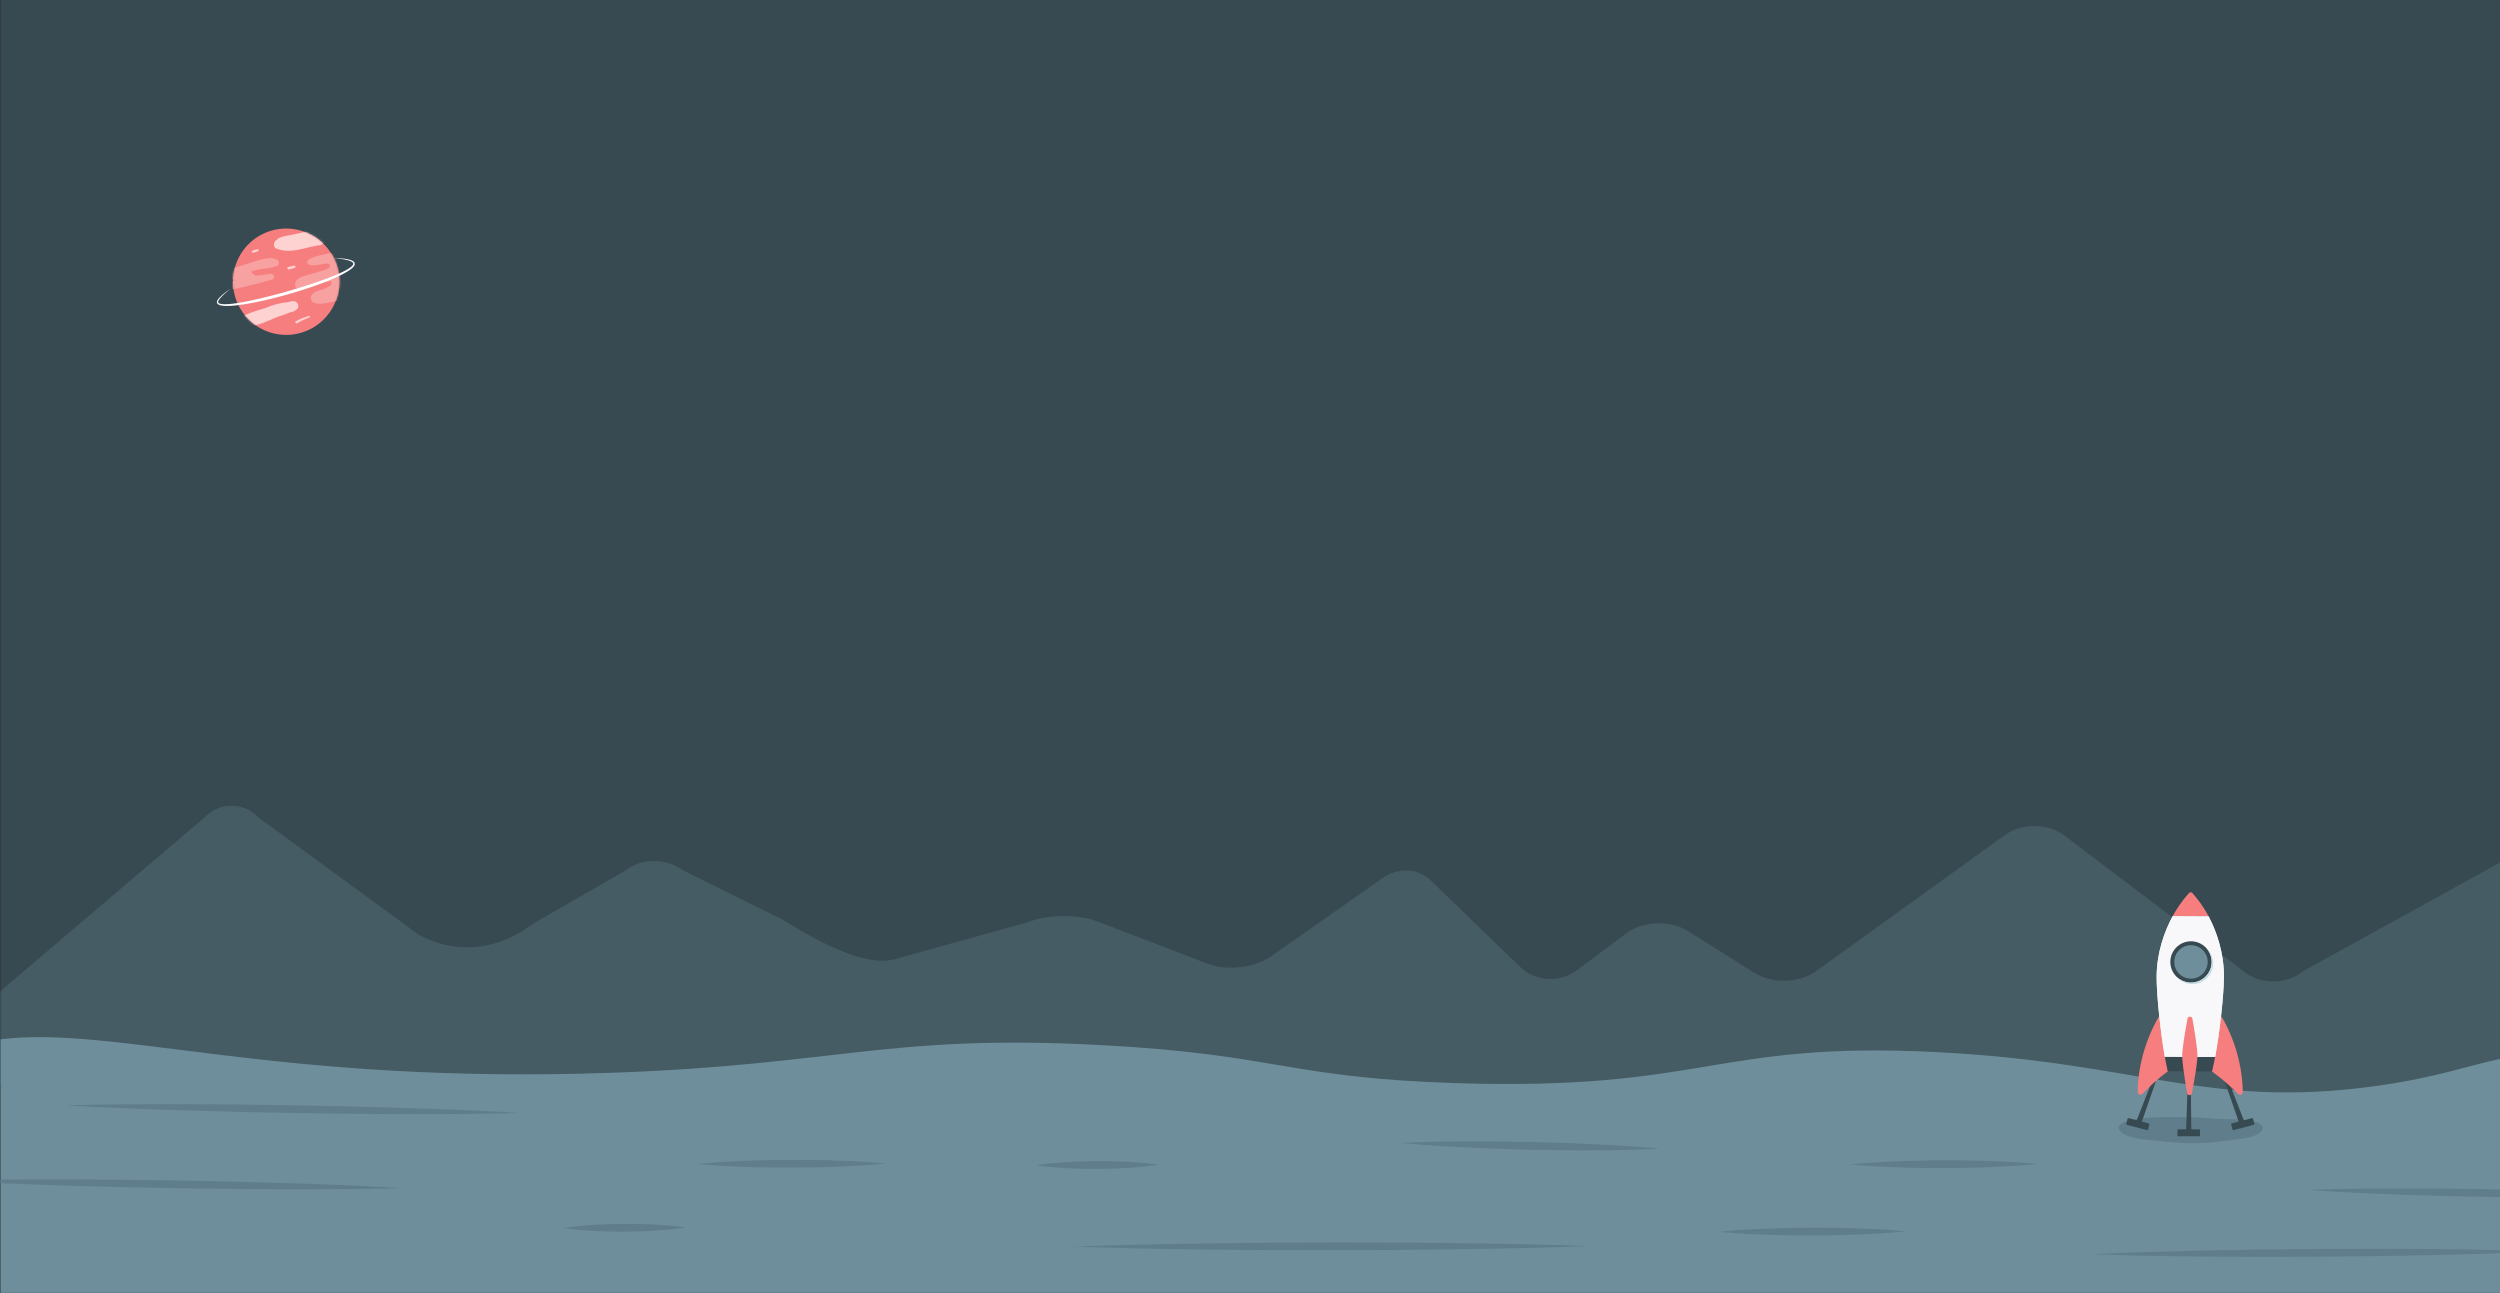 <svg xmlns="http://www.w3.org/2000/svg" xmlns:xlink="http://www.w3.org/1999/xlink" width="1440" height="745" viewBox="0 0 1440 745">
    <rect x="0" y="0" width="1440" height="745" fill="#333333" stroke="none"/>
    <defs>
        <path id="a" d="M.33.079h1440v167.33H.33z"/>
        <path id="c" d="M1440.33 12.901c-17.322 3.34-36.14 10.897-74.14 15.96-95.452 12.718-134.213-14.022-251.465-19.878-127.111-6.348-132.443 22.536-276.42 17.891C741.443 23.748 736.01 10.422 634.83 5.007 511.423-1.595 483.561 16.304 352.648 20.91 158.204 27.751 67.401-6.38.33 1.62v146.06h1440V12.9z"/>
        <path id="e" d="M32.978 1.681l-.191.049c-.351.095-.7.2-1.046.308-.113.035-.225.068-.336.104-.315.102-.627.211-.938.323-.142.05-.284.1-.424.152a32.04 32.04 0 0 0-.86.342c-.16.066-.32.13-.48.198-.268.115-.534.238-.799.361-.173.08-.345.159-.517.244-.25.121-.498.247-.745.378a26.564 26.564 0 0 0-1.805 1.021 24.084 24.084 0 0 0-1.228.792 23.424 23.424 0 0 0-1.193.854c-.197.147-.392.296-.586.448a40.51 40.51 0 0 0-1.122.931c-.193.17-.382.342-.571.516-.173.158-.345.316-.514.478-.191.184-.379.374-.566.564-.159.162-.32.321-.476.486-.192.204-.377.413-.564.623-.145.163-.293.322-.435.488-.193.227-.38.46-.567.693-.128.158-.259.313-.384.475-.204.265-.401.538-.598.81-.101.14-.205.275-.304.417a30.84 30.84 0 0 0-.849 1.28 32.6 32.6 0 0 0-.783 1.325c-.083.15-.159.302-.24.452-.159.297-.319.593-.469.893-.092.184-.174.371-.261.556-.128.27-.256.538-.375.81-.087.201-.167.404-.25.607-.107.258-.215.516-.313.775-.081.214-.154.428-.23.642-.089.252-.179.503-.261.756-.073.222-.138.447-.205.671-.074.245-.148.49-.214.738-.063.231-.121.463-.178.696-.059.24-.119.479-.171.719a33.05 33.05 0 0 0-.279 1.423 32.17 32.17 0 0 0-.294 2.197 30.19 30.19 0 0 0-.115 4.351c.008.175.02.35.03.524.02.307.041.612.069.918.014.151.032.3.048.45.035.33.072.657.118.985.016.116.036.231.054.347.054.359.112.718.179 1.074.012.066.027.132.04.198a30.614 30.614 0 0 0 7.387 14.743l.016.018c.316.347.641.688.975 1.022l.024.023c.332.332.674.657 1.025.976l.027.025c.351.318.711.63 1.08.934l.023.019a29.396 29.396 0 0 0 1.144.898c.675.505 1.37.993 2.096 1.447.617.387 1.247.741 1.88 1.078a31.062 31.062 0 0 0 2.353 1.136c.042.019.085.034.127.052.632.268 1.269.507 1.911.729.111.038.221.078.331.114a29.692 29.692 0 0 0 4.281 1.088l.123.022c.741.129 1.482.23 2.227.303l.017.002c11.198 1.096 22.583-4.037 28.962-14.219 6.379-10.184 6.028-22.669.155-32.265l-.008-.015a30.784 30.784 0 0 0-1.244-1.87l-.076-.103a30.414 30.414 0 0 0-1.33-1.706l-.06-.073a30.81 30.81 0 0 0-1.702-1.845c-.48-.481-.974-.949-1.49-1.4l-.103-.094a30.335 30.335 0 0 0-1.657-1.332c-.129-.096-.259-.193-.391-.288a30.142 30.142 0 0 0-1.791-1.221 31.125 31.125 0 0 0-3.529-1.895l-.019-.009a29.278 29.278 0 0 0-1.32-.567l-.026-.01a30.69 30.69 0 0 0-1.333-.499l-.024-.009c-.448-.155-.898-.3-1.351-.433l-.015-.005A30.488 30.488 0 0 0 40.858.653c-2.666 0-5.315.348-7.88 1.028"/>
    </defs>
    <g fill="none" fill-rule="evenodd">
        <path fill="#384A51" d="M.33 745h1440V0H.33z"/>
        <g transform="translate(0 464)">
            <mask id="b" fill="#fff">
                <use xlink:href="#a"/>
            </mask>
            <path fill="#455C65" d="M-39.782 160.636c-11.946-.05-14.81-6.456-6.365-14.236L119.259 5.6c8.444-7.78 21.669-7.276 29.388 1.12L241.33 74.5c30 16 56.075 1.312 65-6l53.6-30.863c8.926-7.311 23.768-7.566 32.984-.567L450.33 65.5c18 10.999 47 28 65 23l76.703-21.265c10.884-4.535 28.812-4.786 39.84-.557l64.154 24.597c11.028 4.228 27.633 2.007 36.899-4.936l62.404-43.84c9.265-6.942 20.883-6.998 29.117.97l51.506 49.846c8.235 7.968 22.569 8.826 31.855 1.906l29.223-21.78c9.285-6.921 24.964-7.521 34.84-1.333l39.019 24.445c9.877 6.187 25.655 5.704 35.063-1.075l109.143-78.652c9.408-6.78 24.654-6.61 33.879.379l104.374 79.053c9.226 6.987 24.038 6.683 32.916-.678l119.576-65.968c8.877-7.36 23.326-7.28 32.107.178l106.174 124.15c8.78 7.459 6.19 13.519-5.755 13.469l-1618.15-6.773z" mask="url(#b)"/>
        </g>
        <g transform="translate(0 597)">
            <mask id="d" fill="#fff">
                <use xlink:href="#c"/>
            </mask>
            <use fill="#6F8E9B" xlink:href="#c"/>
            <path fill="#607D8B" d="M394.755 110.044c-5.834.956-11.678 1.463-17.522 1.832-5.846.353-11.693.53-17.545.552a318.58 318.58 0 0 1-17.558-.41c-5.856-.322-11.714-.777-17.58-1.678 5.837-.95 11.68-1.455 17.524-1.826a315.13 315.13 0 0 1 17.544-.557c5.85-.028 11.703.1 17.558.403 5.856.32 11.715.778 17.579 1.684l-70.204.296 70.204-.296zm115.442-36.85c-9.023.951-18.05 1.458-27.08 1.807-9.029.376-18.06.531-27.092.554-9.032.012-18.065-.099-27.1-.434-9.036-.308-18.07-.77-27.112-1.675 9.025-.946 18.052-1.45 27.082-1.802 9.028-.377 18.06-.53 27.09-.56 9.034-.019 18.067.093 27.101.427 9.035.306 18.071.772 27.111 1.682l-108.383.253 108.383-.253zm108.06 47.866c24.79-.954 49.584-1.466 74.38-1.823 12.397-.22 24.794-.28 37.192-.414l37.193-.166 37.194.075c12.4.11 24.797.136 37.196.33 24.797.3 49.595.758 74.396 1.66-24.793.96-49.587 1.475-74.382 1.83-12.397.222-24.794.276-37.19.414l-37.196.16-37.194-.082c-12.398-.106-24.797-.138-37.196-.33-24.796-.3-49.595-.757-74.394-1.653l297.552-.339-297.552.339zm586.872 4.399c21.67-1.064 43.351-1.687 65.034-2.155 10.842-.276 21.687-.391 32.53-.582l32.537-.331 32.54-.092c10.85.056 21.697.026 32.547.164 21.702.189 43.405.537 65.12 1.328-21.67 1.07-43.35 1.695-65.037 2.162-10.84.277-21.685.387-32.529.581l-32.535.325-32.542.085c-10.849-.051-21.696-.027-32.548-.164-21.699-.19-43.402-.535-65.117-1.321l260.308-1.668-260.309 1.668zM300.05 44.076c-21.914.561-43.802.678-65.68.637-10.94.024-21.872-.12-32.809-.18l-32.793-.437-32.776-.675c-10.922-.306-21.847-.537-32.763-.927-21.836-.698-43.662-1.55-65.46-2.844 21.915-.556 43.801-.67 65.68-.63 10.94-.022 21.872.116 32.81.18l32.791.43 32.778.67c10.92.31 21.847.533 32.761.925 21.837.696 43.663 1.551 65.461 2.851L37.77 39.65l262.281 4.426zM-29.905 82.96c21.915-.556 43.802-.671 65.679-.631 10.943-.021 21.874.117 32.809.181l32.794.429 32.777.67c10.921.31 21.847.534 32.763.926 21.835.696 43.661 1.551 65.461 2.851-21.917.561-43.804.678-65.681.637-10.942.024-21.873-.121-32.809-.18l-32.793-.437-32.777-.676c-10.92-.305-21.846-.536-32.762-.926-21.836-.698-43.663-1.55-65.461-2.844zm626.806-8.773c5.836-.95 11.679-1.456 17.524-1.826 5.846-.354 11.693-.53 17.543-.559a310.93 310.93 0 0 1 17.559.404c5.856.32 11.714.778 17.579 1.683-5.835.957-11.678 1.464-17.523 1.834-5.846.353-11.693.53-17.544.55a316.633 316.633 0 0 1-17.56-.408c-5.855-.322-11.713-.778-17.578-1.678zm469.013-.49c8.952-.947 17.908-1.452 26.864-1.802 8.957-.377 17.915-.53 26.875-.56 8.96-.019 17.921.094 26.884.427 8.964.307 17.928.773 26.898 1.683-8.955.951-17.91 1.46-26.866 1.808-8.957.375-17.917.53-26.876.552-8.96.013-17.922-.098-26.884-.433-8.964-.309-17.928-.772-26.895-1.676zm-75.674 38.825c8.95-.946 17.907-1.45 26.865-1.8 8.957-.377 17.916-.53 26.876-.56 8.96-.02 17.92.093 26.884.426 8.963.308 17.928.774 26.895 1.684-8.952.951-17.908 1.459-26.865 1.807-8.956.376-17.915.53-26.875.553-8.96.012-17.922-.099-26.884-.434-8.963-.307-17.927-.771-26.896-1.675zM806.726 61.344c12.515-.646 24.992-.854 37.457-.905 6.236-.067 12.459.026 18.687.044l18.667.292c12.438.263 24.86.719 37.27 1.32 12.41.604 24.809 1.368 37.169 2.575-12.515.653-24.992.862-37.457.912-12.464.047-24.917-.051-37.354-.342l-18.645-.54c-6.21-.258-12.423-.443-18.625-.788-12.41-.605-24.808-1.366-37.17-2.568zm522.379 27.062c17.053-.63 34.079-.82 51.094-.855 8.51-.059 17.01.042 25.515.068l25.498.317 25.484.558c8.488.271 16.983.46 25.467.813 16.972.621 33.934 1.402 50.87 2.626-17.055.636-34.081.828-51.096.863-8.51.06-17.01-.047-25.515-.069l-25.5-.324-25.481-.564c-8.49-.268-16.982-.46-25.467-.814-16.973-.622-33.935-1.4-50.87-2.619z" mask="url(#d)"/>
        </g>
        <path fill="#607D8B" d="M1303.33 649.5c.448 1.793-2.598 5.145-11.54 6.308-8.07 1.05-17.601 2.692-29.46 2.692-9.338 0-19.28-1.397-26.487-2.08-12.088-1.143-15.514-4.717-15.514-6.92 0-2.778 6.553-5.558 23-6 4.375-.117 12.75 0 18 0 6.178 0 13.004.927 18 1 15.227.224 23 1 24 5"/>
        <path fill="#384A51" d="M1266.747 650.5h-4.56l-.239-22h-2l-.717 22h-4.582a.452.452 0 0 0-.45.451v3.098c0 .248.202.451.45.451h12.098a.452.452 0 0 0 .451-.451v-3.098a.452.452 0 0 0-.45-.451M1298.51 647.352l-.785-2.996a.452.452 0 0 0-.55-.322l-4.719 1.235-9.91-25.332-1.864.728 8.798 25.383-4.008 1.05a.453.453 0 0 0-.323.55l.785 2.997c.062.24.31.386.551.322l11.702-3.064a.454.454 0 0 0 .323-.551M1224.697 647.352l.785-2.996a.452.452 0 0 1 .55-.322l4.719 1.235 9.91-25.332 1.864.728-8.798 25.383 4.008 1.05c.24.063.386.31.322.55l-.784 2.997a.452.452 0 0 1-.551.322l-11.703-3.064a.453.453 0 0 1-.322-.551"/>
        <path fill="#F67E7E" d="M1243.75 585.244s-12.128 18.334-12.455 43.706c-.019 1.466 1.764 2.201 2.775 1.141 3.011-3.156 8.282-8.436 14.617-12.988l-4.937-31.859zM1279.386 585.244s12.128 18.334 12.454 43.706c.02 1.466-1.763 2.201-2.774 1.141-3.01-3.156-8.648-8.392-14.984-12.943l5.304-31.904z"/>
        <path fill="#384A51" d="M1275.909 608.833c-.646 3.279-1.288 6.193-1.88 8.379l-12.584-.073-12.756-.076c-.564-2.191-1.168-5.113-1.771-8.399l28.99.169z"/>
        <path fill="#F67E7E" d="M1260.88 514.394a71.497 71.497 0 0 0-9.424 13.32l20.708.12c-3.662-6.839-7.492-11.356-9.376-13.446a1.28 1.28 0 0 0-1.908.006"/>
        <path fill="#ECF0F1" d="M1251.456 527.714c-4.676 8.727-9.155 20.69-9.238 34.894-.062 10.594 2.315 32.545 4.7 46.056l28.99.169c2.551-13.48 5.015-35.412 5.076-45.998.083-14.203-4.237-26.22-8.82-35l-20.708-.121z"/>
        <path fill="#F8F7F9" d="M1251.456 527.714c-4.676 8.727-9.155 20.69-9.238 34.894-.062 10.594 2.315 32.545 4.7 46.056l28.99.169c2.551-13.48 5.015-35.412 5.076-45.998.083-14.203-4.237-26.22-8.82-35l-20.708-.121z"/>
        <path fill="#384A51" d="M1261.94 565.983c-6.562-.038-11.87-5.407-11.83-11.969.038-6.56 5.407-11.869 11.969-11.83 6.56.038 11.869 5.407 11.83 11.97-.038 6.56-5.407 11.868-11.97 11.83"/>
        <path fill="#C3DCE5" d="M1270.831 546.108a11.844 11.844 0 0 1 3.077 8.045c-.038 6.561-5.407 11.87-11.969 11.83a11.857 11.857 0 0 1-7.917-3.087 11.874 11.874 0 0 0 8.753 3.924c6.562.038 11.932-5.269 11.97-11.83a11.865 11.865 0 0 0-3.914-8.882"/>
        <path fill="#F67E7E" d="M1261.158 630.81a1.452 1.452 0 0 1-1.436-1.466s-2.793-16.021-2.762-21.316c.03-5.295 3.01-20.994 3.01-20.994a1.453 1.453 0 0 1 1.453-1.452c.797.005 1.44.663 1.435 1.468 0 0 2.886 15.797 2.856 21.09-.032 5.294-3.104 21.22-3.104 21.22a1.45 1.45 0 0 1-1.452 1.45"/>
        <path fill="#6F8E9B" d="M1271.63 554.084a9.62 9.62 0 0 1-9.62 9.62 9.62 9.62 0 0 1-9.62-9.62 9.62 9.62 0 0 1 9.62-9.62 9.62 9.62 0 0 1 9.62 9.62"/>
        <g transform="translate(124 131)">
            <mask id="f" fill="#fff">
                <use xlink:href="#e"/>
            </mask>
            <use fill="#F67E7E" xlink:href="#e"/>
            <path fill="#F7A1A1" d="M66.732 33.095c.185-.347.287-.733.236-1.184-.055-.496-.31-.791-.656-.966-1.432.335-2.858.646-4.177 1.023-4.367 1.25-8.723 2.652-13.19 3.494-1.14.214-2.588-.316-2.832-1.608-.7-3.696 2.233-4.827 5.234-5.898 2.622-.935 5.339-1.543 8.005-2.336 1.606-.477 3.75-.991 5.172-1.818.276-.161 1.313-.68 1.755-1.266a4.262 4.262 0 0 1-.471-1.26c-.385-.186-.955-.355-1.774-.495-.09-.015-.156-.051-.23-.082-2.918.694-5.935 1.153-8.776 1.069-.68-.02-1.373-.357-1.702-.976a57.532 57.532 0 0 1-.184-.344c-1.786-3.357 12.742-5.48 14.8-5.932 2.366-.521 3.599 2.006 2.63 3.599.283.388.467.866.484 1.43-.012.255-.001.498.02.736.484.243 2.353 1.39 2.558 1.604.81.844 1.29 1.796 1.39 2.955.169 1.952-.737 3.17-2.435 4.053-.158.082-.328.15-.491.226.353.942.42 2.039.169 3.099 1.115.338 1.95 1.689 1.548 2.806a1.895 1.895 0 0 1-.637 1.202c2.412.743 2.612 4.45 0 5.095-3.11.765-17.885 5.863-18.114-.63-.104-2.962 3.565-4.046 5.812-4.764 1.64-.524 3.224-1.102 4.707-1.997.302-.182.716-.477 1.149-.835zm-31.099-14.45c1.22.665 1.416 2.881 0 3.486-3.713 1.587-8.176 1.4-12.155 2.45-.907.242-1.806.485-2.703.718.767 1.6 1.732 2.666 4.004 2.367 2.322-.306 4.641-.648 6.962-.97 2.156-.302 3.155 2.741.927 3.362-8.577 2.39-17.144 4.589-25.879 6.337-2.614.522-3.736-3.438-1.108-4.019 1.76-.387 3.327-1.195 4.924-1.993-.658-.194-1.153-.785-1.334-1.444-.337-.485-.464-1.111-.219-1.837l.124-.367c.09-.267.225-.537.4-.78-.547-.904-.3-2.27.97-2.624 4.632-1.29 9.151-2.947 13.777-4.247 3.603-1.01 7.865-2.317 11.31-.44z" mask="url(#f)"/>
            <path fill="#FFD2D2" d="M60.72 4.735c3.137.365 2.772 5.088-.484 5.497-8.338 1.047-16.898 5.376-25.094 1.888-2.102-.896-1.557-4.205.352-4.945.136-.348.395-.658.81-.868 2.876-1.454 6.203-1.713 9.33-2.37 4.034-.849 7.944-1.976 11.872-3.22 2.144-.679 4.58 2.05 3.213 4.018zM44.482 42.493c3.223-.509 4.74 3.935 1.808 5.077-.306.432-.772.77-1.441.916a35.82 35.82 0 0 0-2.373.62c-2.057.972-4.317 1.705-6.54 2.382-6.036 2.515-11.985 5.47-18.435 5.834-.896.051-1.552-.317-1.963-.873-1.008-.63-1.57-2.003-.46-2.953a11.1 11.1 0 0 1 .72-.567c.077-.077.155-.15.243-.216-.36-.7-.275-1.625.56-1.994 3.964-1.75 8.135-3.117 12.37-4.31 1.702-.718 3.389-1.4 5.182-1.882 2.05-.55 4.465-1.215 6.778-1.295 1.173-.3 2.355-.55 3.55-.739zm2.59 12.718c-.731.407-1.385-.714-.655-1.12 2.47-1.374 4.989-2.447 7.736-3.131.53-.132.695.599.219.795-2.485 1.027-4.95 2.149-7.3 3.456zm-4.644-30.998c-.917.212-1.298-1.156-.389-1.411a38.075 38.075 0 0 1 3.384-.79c.83-.153 1.165 1.005.351 1.272-1.11.366-2.208.665-3.346.929zm-21.115-9.718c-.255-.097-.464-.415-.277-.68.325-.462.871-.59 1.392-.765.603-.2 1.2-.357 1.822-.49.77-.166 1.02.87.317 1.152-.555.223-1.103.425-1.68.587-.492.14-1.075.383-1.574.196z" mask="url(#f)"/>
            <path fill="#FFF" d="M8.861 35.263c-1.747 1.42-3.482 2.864-5.056 4.449-.765.797-1.54 1.643-1.986 2.582-.097.234-.175.47-.166.674-.026.212.096.338.213.502.297.294.812.462 1.323.56 2.098.388 4.374.152 6.574-.072 2.215-.262 4.427-.61 6.63-1.02a229.1 229.1 0 0 0 13.136-2.908 329.04 329.04 0 0 0 13.005-3.51 316.645 316.645 0 0 0 12.87-3.977 207.284 207.284 0 0 0 12.643-4.586 82.956 82.956 0 0 0 6.108-2.746c.99-.507 1.963-1.041 2.88-1.641a11.6 11.6 0 0 0 1.305-.967c.406-.342.781-.728 1.001-1.134.22-.412.253-.771-.046-1.121-.288-.352-.77-.621-1.258-.837-.988-.438-2.08-.714-3.17-.942-2.194-.44-4.434-.706-6.673-.941 2.252.045 4.508.153 6.753.482 1.122.169 2.245.378 3.345.788.545.212 1.104.454 1.576.947.111.129.214.28.305.433.053.176.156.35.148.54.04.38-.062.745-.208 1.034-.288.603-.714 1.043-1.143 1.447-.43.412-.893.764-1.36 1.102-.94.673-1.92 1.263-2.912 1.827-1.992 1.106-4.045 2.076-6.116 2.992-8.303 3.625-16.898 6.445-25.56 8.987-8.683 2.47-17.458 4.662-26.4 6.079-2.238.34-4.484.646-6.752.815-1.134.08-2.273.13-3.419.124-1.145-.017-2.3-.064-3.463-.361-.57-.158-1.183-.35-1.68-.88-.104-.151-.218-.3-.285-.476a1.307 1.307 0 0 1-.079-.558c.017-.364.146-.663.28-.941.592-1.071 1.43-1.852 2.26-2.63C5.164 37.849 7 36.534 8.86 35.263"/>
        </g>
    </g>
</svg>
